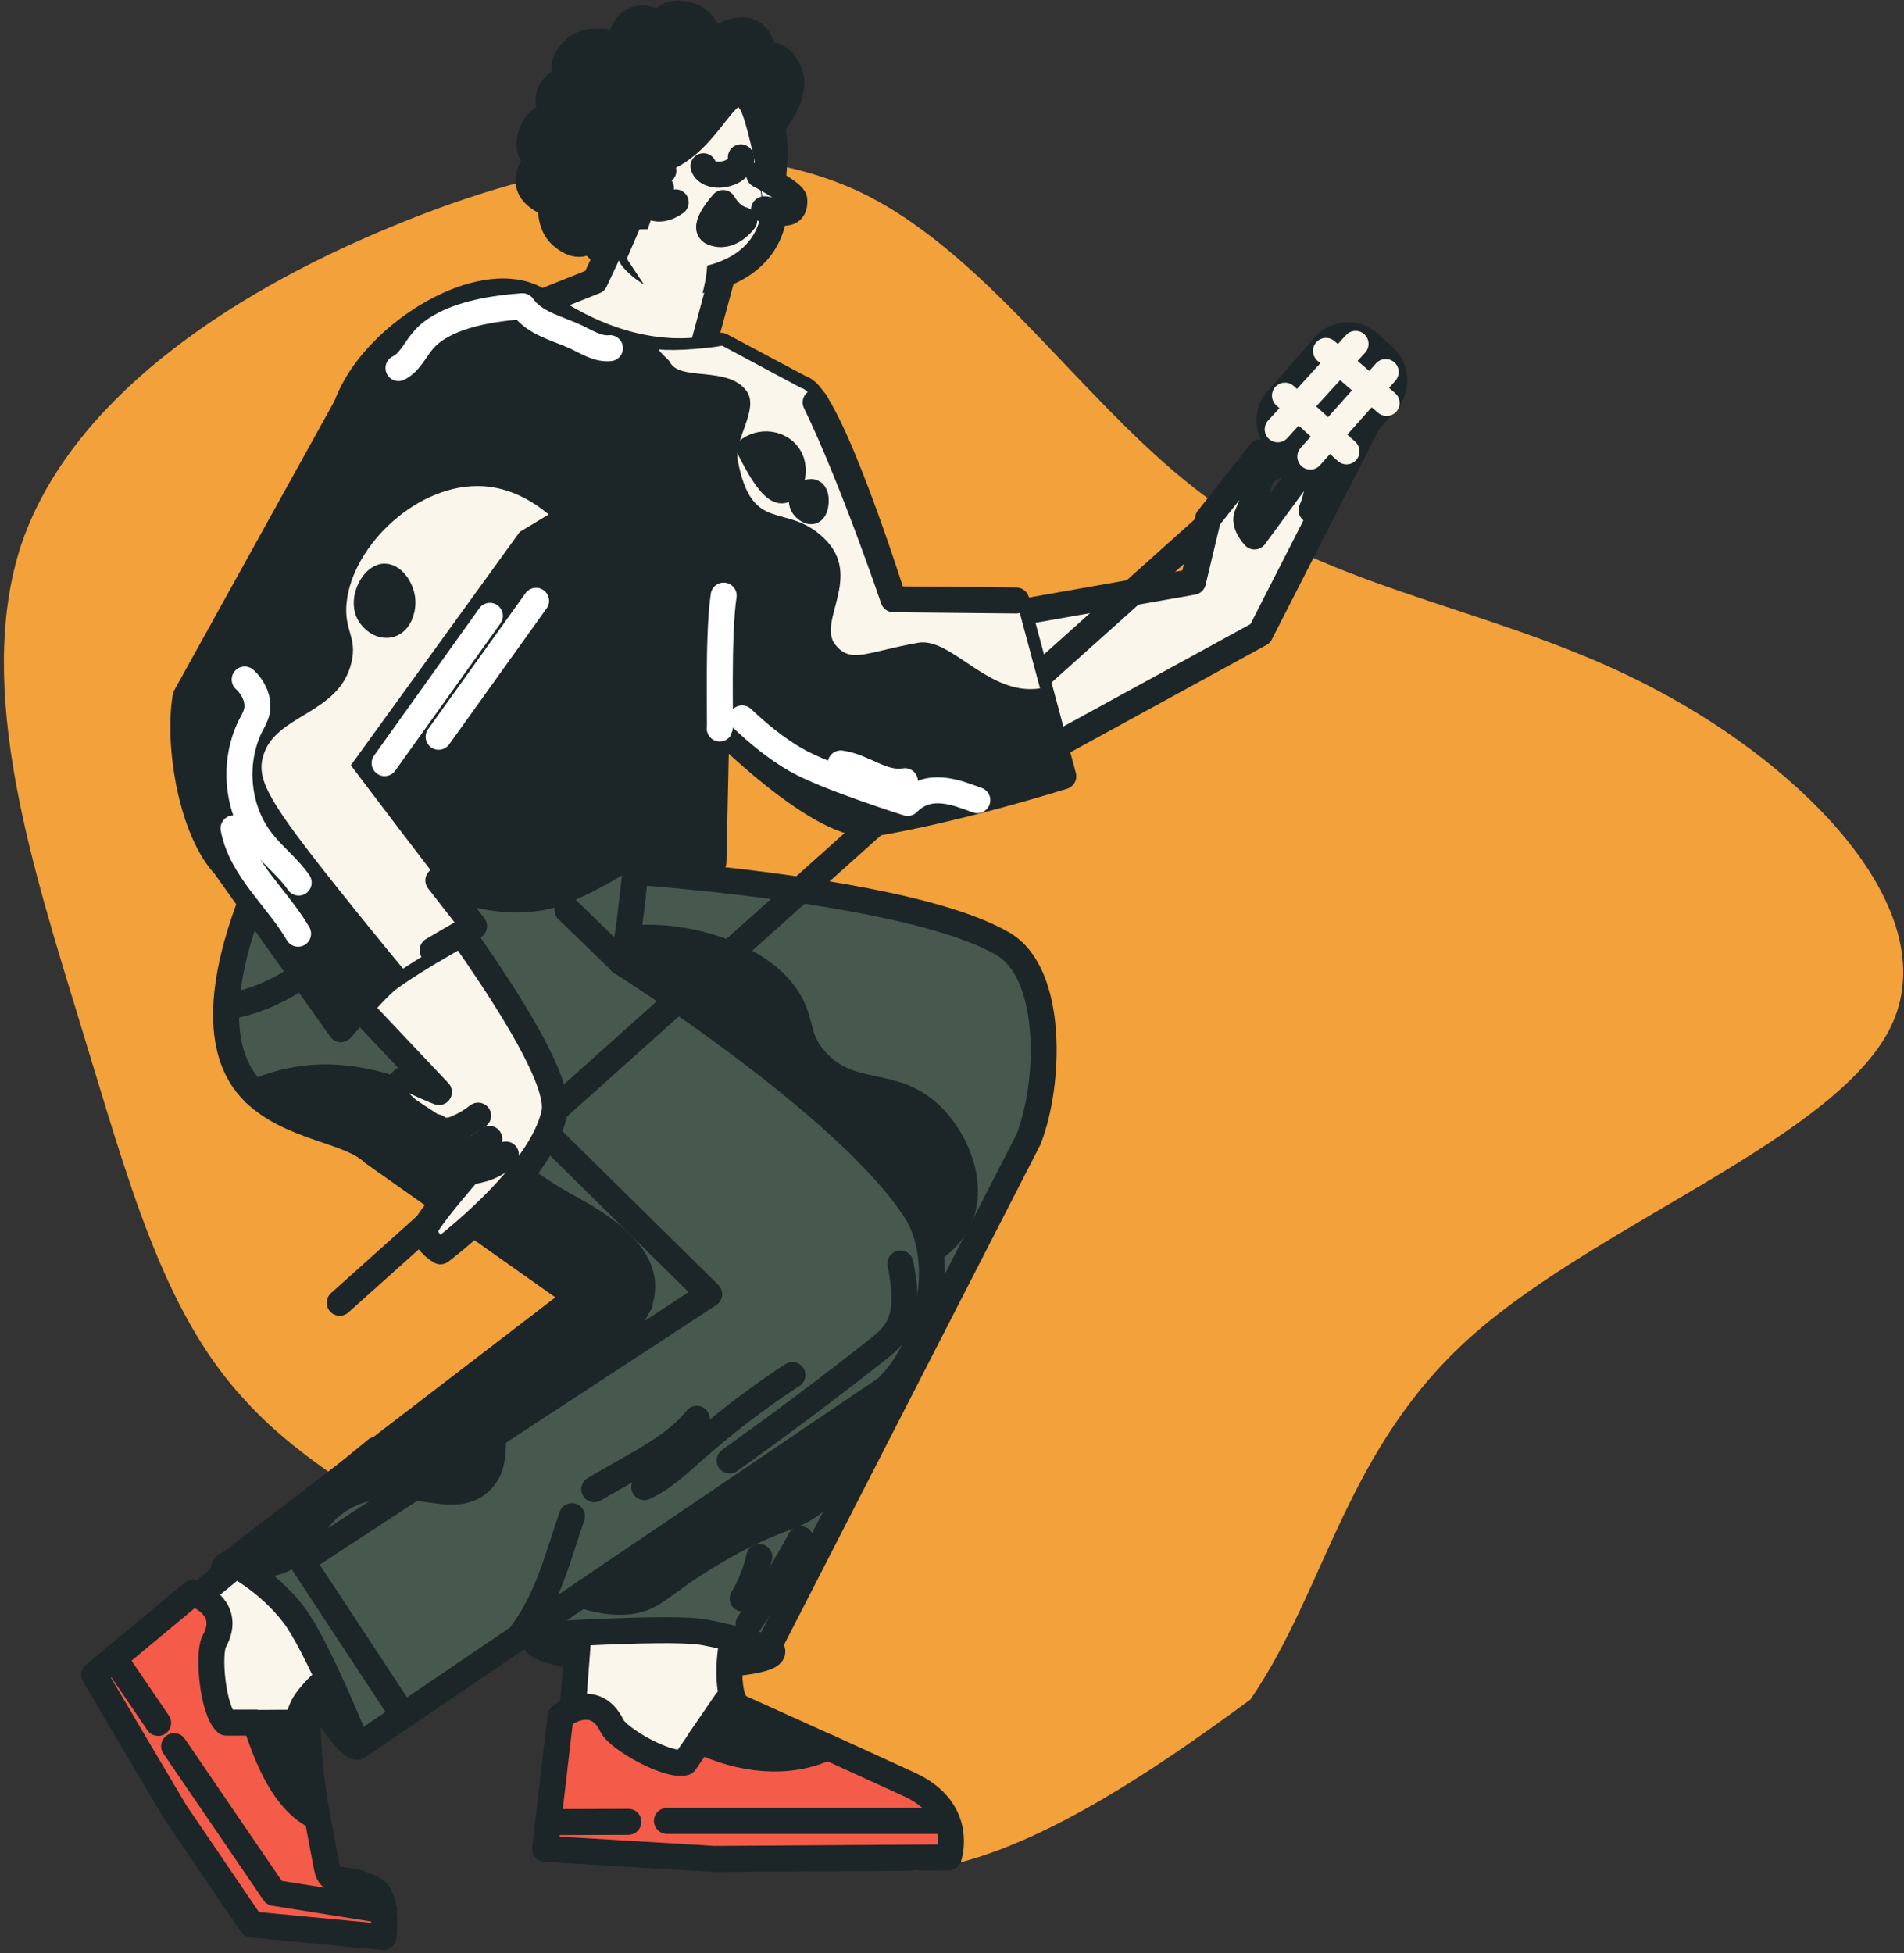 <svg width="156" height="160" viewBox="0 0 156 160" fill="none" xmlns="http://www.w3.org/2000/svg">
<rect x="0" y="0" width="156" height="160" fill="#333333" stroke="none"/>
<path d="M99.868 41.468C110.322 48.693 123.567 50.023 135.725 56.521C147.983 62.994 159.227 74.509 155.05 83.842C150.874 93.075 131.253 100.025 120.676 109.358C110.223 118.59 108.715 130.106 102.438 139.238C94.753 144.883 83.83 152.485 74.959 153.238C64.901 151.331 56.128 140.668 46.466 133.342C36.902 125.916 26.548 121.927 19.974 114.601C13.302 107.376 10.51 96.713 6.63 84.043C2.75 71.298 -2.143 56.446 1.737 44.629C5.715 32.912 18.368 24.257 31.91 18.637C45.353 13.017 59.489 10.533 70.56 15.777C81.532 21.096 89.415 34.242 99.868 41.468Z" fill="#F3A13B"/>
<path fill-rule="evenodd" clip-rule="evenodd" d="M61.54 11.713C61.787 11.512 62.627 11.336 62.776 11.085C63.418 10.032 65.494 7.723 64.629 5.842C63.789 3.96 62.578 4.638 62.578 4.638C62.578 4.638 62.43 0.699 58.352 3.458C57.858 3.785 57.71 3.182 57.413 3.734C57.191 4.136 57.018 4.612 56.845 5.039" fill="#1C2628"/>
<path d="M61.54 11.713C61.787 11.512 62.627 11.336 62.776 11.085C63.418 10.032 65.494 7.723 64.629 5.842C63.789 3.96 62.578 4.638 62.578 4.638C62.578 4.638 62.43 0.699 58.352 3.458C57.858 3.785 57.71 3.182 57.413 3.734C57.191 4.136 57.018 4.612 56.845 5.039" stroke="#1C2628" stroke-width="2.13" stroke-linecap="round" stroke-linejoin="round"/>
<path fill-rule="evenodd" clip-rule="evenodd" d="M46.416 12.666C46.268 12.967 45.576 13.469 45.551 13.745C45.378 14.974 44.464 17.959 46.021 19.314C47.553 20.669 48.368 19.54 48.368 19.54C48.368 19.54 50.098 23.052 52.693 18.838C52.99 18.336 53.385 18.812 53.434 18.185C53.484 17.709 53.434 17.232 53.41 16.755" fill="#1C2628"/>
<path d="M46.416 12.666C46.268 12.967 45.576 13.469 45.551 13.745C45.378 14.974 44.464 17.959 46.021 19.314C47.553 20.669 48.368 19.54 48.368 19.54C48.368 19.54 50.098 23.052 52.693 18.838C52.99 18.336 53.385 18.812 53.434 18.185C53.484 17.709 53.434 17.232 53.41 16.755" stroke="#1C2628" stroke-width="2.13" stroke-linecap="round" stroke-linejoin="round"/>
<path fill-rule="evenodd" clip-rule="evenodd" d="M39.744 33.414C42.363 28.447 44.39 24.759 44.39 24.759L48.739 23.027L51.21 17.759L60.156 19.992L59.217 22.45L57.635 28.296C57.635 28.296 58.97 33.339 57.191 33.239C56.993 33.239 56.672 34.744 56.276 37.203C50.914 36.726 44.513 35.973 39.744 33.414Z" fill="#FAF6EB" stroke="#1C2628" stroke-width="2.13" stroke-linecap="round" stroke-linejoin="round"/>
<path fill-rule="evenodd" clip-rule="evenodd" d="M63.294 14.999C63.986 8.602 62.257 9.705 61.911 7.949C61.243 4.462 60.23 3.283 53.904 3.684C52.792 3.759 51.482 3.81 50.469 4.311C45.848 6.67 45.922 10.383 45.922 10.383C45.922 10.383 43.475 19.013 52.915 19.892C62.38 20.744 52.965 19.741 58.031 18.486C63.072 17.232 63.294 14.999 63.294 14.999Z" fill="#1C2628" stroke="#1C2628" stroke-width="2.13" stroke-linecap="round" stroke-linejoin="round"/>
<path fill-rule="evenodd" clip-rule="evenodd" d="M52.718 15.451C52.421 13.945 54.991 9.956 55.436 8.627C56.227 6.243 52.174 7.222 54.645 6.695C57.413 6.118 59.884 6.017 61.515 8.351C62.158 9.254 63.047 13.82 63.294 14.999C64.159 19.214 61.762 22.024 57.932 22.852C55.461 23.379 53.508 23.027 51.853 21.196C50.914 20.142 53.014 16.956 52.718 15.451Z" fill="#FAF6EB" stroke="#1C2628" stroke-width="2.13" stroke-linecap="round" stroke-linejoin="round"/>
<path fill-rule="evenodd" clip-rule="evenodd" d="M60.7 12.892C60.848 13.444 60.304 14.046 59.439 14.246C58.599 14.447 57.784 14.171 57.635 13.619" fill="#FAF6EB"/>
<path d="M60.7 12.892C60.848 13.444 60.304 14.046 59.439 14.246C58.599 14.447 57.784 14.171 57.635 13.619" stroke="#1C2628" stroke-width="2.13" stroke-linecap="round" stroke-linejoin="round"/>
<path fill-rule="evenodd" clip-rule="evenodd" d="M51.359 21.196L52.397 18.788C52.397 18.788 56.499 18.587 57.561 19.942C58.624 21.271 57.166 25.336 57.166 25.336L54.275 25.587" fill="#FAF6EB"/>
<path fill-rule="evenodd" clip-rule="evenodd" d="M54.349 13.995C53.855 13.293 52.718 13.895 52.495 14.522C52.001 15.827 53.212 18.11 55.362 16.58" fill="#FAF6EB"/>
<path d="M54.349 13.995C53.855 13.293 52.718 13.895 52.495 14.522C52.001 15.827 53.212 18.11 55.362 16.58" stroke="#1C2628" stroke-width="2.13" stroke-linecap="round" stroke-linejoin="round"/>
<path d="M54.151 15.401C54.151 15.401 53.904 15.074 53.953 15.125" stroke="#1C2628" stroke-width="2.13" stroke-linecap="round" stroke-linejoin="round"/>
<path fill-rule="evenodd" clip-rule="evenodd" d="M59.242 16.63C59.637 17.282 60.107 17.809 60.971 18.06C60.971 18.06 59.835 19.666 58.377 19.038C57.413 18.637 59.242 16.63 59.242 16.63Z" fill="#1C2628" stroke="#1C2628" stroke-width="2.13" stroke-linecap="round" stroke-linejoin="round"/>
<path fill-rule="evenodd" clip-rule="evenodd" d="M62.207 14.322C62.207 14.322 65.049 15.827 65.074 16.329C65.247 18.311 62.85 16.981 62.602 17.157" fill="#FAF6EB"/>
<path d="M62.207 14.322C62.207 14.322 65.049 15.827 65.074 16.329C65.247 18.311 62.85 16.981 62.602 17.157" stroke="#1C2628" stroke-width="2.13" stroke-linecap="round" stroke-linejoin="round"/>
<path fill-rule="evenodd" clip-rule="evenodd" d="M59.835 5.189L61.515 8.351C59.316 5.164 58.031 13.82 51.878 13.393C51.705 13.393 48.344 14.021 48.393 13.795C48.443 13.519 48.937 13.594 49.159 13.393C49.654 12.942 49.827 12.415 49.999 11.788C50.197 11.035 49.629 9.354 50.321 8.802C51.433 7.899 53.163 4.638 54.373 4.838L59.835 5.189Z" fill="#1C2628" stroke="#1C2628" stroke-width="2.13" stroke-linecap="round" stroke-linejoin="round"/>
<path fill-rule="evenodd" clip-rule="evenodd" d="M53.533 5.34C53.261 5.139 52.866 4.386 52.594 4.311C51.408 3.985 48.64 2.63 47.108 4.01C45.576 5.365 46.54 6.343 46.54 6.343C46.54 6.343 42.882 7.598 46.639 10.809C47.083 11.185 46.564 11.512 47.157 11.662C47.602 11.762 48.097 11.788 48.566 11.838" fill="#1C2628"/>
<path d="M53.533 5.34C53.261 5.139 52.866 4.386 52.594 4.311C51.408 3.985 48.64 2.63 47.108 4.01C45.576 5.365 46.54 6.343 46.54 6.343C46.54 6.343 42.882 7.598 46.639 10.809C47.083 11.185 46.564 11.512 47.157 11.662C47.602 11.762 48.097 11.788 48.566 11.838" stroke="#1C2628" stroke-width="2.13" stroke-linecap="round" stroke-linejoin="round"/>
<path fill-rule="evenodd" clip-rule="evenodd" d="M58.871 7.372C58.871 7.046 59.266 6.293 59.192 6.017C58.797 4.838 58.352 1.752 56.375 1.225C54.398 0.699 54.151 2.078 54.151 2.078C54.151 2.078 51.062 -0.305 50.568 4.663C50.518 5.24 49.95 5.014 50.172 5.566C50.345 6.017 50.593 6.419 50.815 6.845" fill="#1C2628"/>
<path d="M58.871 7.372C58.871 7.046 59.266 6.293 59.192 6.017C58.797 4.838 58.352 1.752 56.375 1.225C54.398 0.699 54.151 2.078 54.151 2.078C54.151 2.078 51.062 -0.305 50.568 4.663C50.518 5.24 49.95 5.014 50.172 5.566C50.345 6.017 50.593 6.419 50.815 6.845" stroke="#1C2628" stroke-width="2.13" stroke-linecap="round" stroke-linejoin="round"/>
<path fill-rule="evenodd" clip-rule="evenodd" d="M50.024 9.128C49.703 9.078 49.036 8.551 48.764 8.602C47.553 8.802 44.489 8.777 43.648 10.684C42.808 12.591 44.118 13.042 44.118 13.042C44.118 13.042 41.325 15.752 46.045 17.031C46.614 17.182 46.293 17.709 46.861 17.583C47.306 17.483 47.751 17.307 48.195 17.157" fill="#1C2628"/>
<path d="M50.024 9.128C49.703 9.078 49.036 8.551 48.764 8.602C47.553 8.802 44.489 8.777 43.648 10.684C42.808 12.591 44.118 13.042 44.118 13.042C44.118 13.042 41.325 15.752 46.045 17.031C46.614 17.182 46.293 17.709 46.861 17.583C47.306 17.483 47.751 17.307 48.195 17.157" stroke="#1C2628" stroke-width="2.13" stroke-linecap="round" stroke-linejoin="round"/>
<path fill-rule="evenodd" clip-rule="evenodd" d="M103.254 51.904L112.743 33.314C112.743 33.314 111.335 33.088 110.742 33.289C110.149 33.489 108.073 37.529 108.073 37.529L106.911 33.841C106.911 33.841 106.121 33.414 106.096 35.446C106.071 37.478 106.046 39.511 106.046 39.511L102.784 43.951C102.784 43.951 101.796 42.923 102.216 42.12C102.636 41.317 103.254 39.084 103.674 38.281C104.094 37.478 103.279 37.052 103.279 37.052L98.979 42.496L97.743 47.664L71.4 52.306L77.578 65.954L103.254 51.904Z" fill="#FAF6EB" stroke="#1C2628" stroke-width="2.13" stroke-linecap="round" stroke-linejoin="round"/>
<path d="M107.455 41.794C108.023 40.514 108.147 38.833 108.122 37.428" stroke="#1C2628" stroke-width="2.13" stroke-linecap="round" stroke-linejoin="round"/>
<path fill-rule="evenodd" clip-rule="evenodd" d="M24.373 65.202C32.207 65.177 50.246 70.244 58.451 70.621L58.698 59.306C58.698 59.306 67.397 68.162 71.548 67.46C78.814 66.23 87.117 63.596 87.117 63.596L85.189 56.42L83.262 49.245L73.204 49.145C73.204 49.145 67.916 32.26 65.617 31.808L59.069 28.321C59.069 28.321 52.693 30.654 44.365 24.784C39.25 21.171 27.66 29.074 27.932 35.998C28.277 43.4 24.2 57.374 24.373 65.202Z" fill="#1C2628" stroke="#1C2628" stroke-width="2.13" stroke-linecap="round" stroke-linejoin="round"/>
<path d="M63.283 135.313C63.32 134.496 58.995 133.632 53.624 133.381C48.252 133.131 43.868 133.591 43.831 134.407C43.794 135.224 48.119 136.089 53.49 136.339C58.862 136.589 63.246 136.13 63.283 135.313Z" fill="#1C2628" stroke="#1C2628" stroke-width="2.13" stroke-linecap="round" stroke-linejoin="round"/>
<path fill-rule="evenodd" clip-rule="evenodd" d="M18.961 127.999C19.727 127.723 22.964 128.651 25.609 133.066C28.253 137.457 30.057 142.65 29.365 143.077C28.673 143.503 25.757 138.987 23.113 134.597C20.468 130.206 16.836 128.776 18.961 127.999Z" fill="#1C2628" stroke="#1C2628" stroke-width="2.13" stroke-linecap="round" stroke-linejoin="round"/>
<path d="M34.678 89.036C36.309 86.677 36.383 84.52 36.037 82.914C35.79 81.835 35.518 75.137 35.222 74.66L31.095 76.09" fill="#FAF6EB"/>
<path d="M34.678 89.036C36.309 86.677 36.383 84.52 36.037 82.914C35.79 81.835 35.518 75.137 35.222 74.66L31.095 76.09" stroke="#1C2628" stroke-width="2.13" stroke-linecap="round" stroke-linejoin="round"/>
<path fill-rule="evenodd" clip-rule="evenodd" d="M59.958 138.862C57.957 130.633 71.697 107.15 71.697 107.15L48.665 117.035L46.688 143.127L56.598 147.969L67.545 145.711C67.545 145.711 60.551 141.346 59.958 138.862Z" fill="#FAF6EB" stroke="#1C2628" stroke-width="2.13" stroke-linecap="round" stroke-linejoin="round"/>
<path fill-rule="evenodd" clip-rule="evenodd" d="M22.94 81.635C19.282 77.821 24.596 67.51 24.596 67.51C24.596 67.51 44.34 70.947 44.242 70.922C43.97 70.872 73.254 72.126 82.174 77.319C86.351 79.753 86.054 88.785 84.275 93.326L62.924 134.973C62.924 134.973 58.624 133.794 57.141 133.644C53.929 133.317 44.217 133.945 44.217 133.945L57.067 98.319L33.517 92.348C29.488 91.244 25.856 84.695 22.94 81.635Z" fill="#47584E" stroke="#1C2628" stroke-width="2.13" stroke-linecap="round" stroke-linejoin="round"/>
<path fill-rule="evenodd" clip-rule="evenodd" d="M57.314 142.6L59.514 139.389C59.514 139.389 63.641 141.245 67.792 143.127C64.505 144.632 60.7 144.181 57.314 142.6Z" fill="#1C2628" stroke="#1C2628" stroke-width="2.13" stroke-linecap="round" stroke-linejoin="round"/>
<path fill-rule="evenodd" clip-rule="evenodd" d="M45.922 140.618C45.922 140.618 48.69 138.385 50.148 141.396C50.667 142.45 54.67 144.733 56.103 144.382L57.339 142.6C60.724 144.181 64.53 144.657 67.817 143.127C70.362 144.281 72.907 145.46 74.514 146.188C79.085 148.295 77.726 152.159 77.726 152.159L58.525 152.284L44.662 151.457L45.922 140.618Z" fill="#F45B49" stroke="#1C2628" stroke-width="2.13" stroke-linecap="round" stroke-linejoin="round"/>
<path d="M30.205 79.076L34.974 77.294" stroke="#1C2628" stroke-width="2.13" stroke-linecap="round" stroke-linejoin="round"/>
<path fill-rule="evenodd" clip-rule="evenodd" d="M24.966 139.539C28.105 134.597 44.81 127.396 44.81 127.396L30.823 118.766L14.266 132.364L15.699 141.923L23.78 149.75C23.755 149.775 23.582 141.697 24.966 139.539Z" fill="#FAF6EB" stroke="#1C2628" stroke-width="2.13" stroke-linecap="round" stroke-linejoin="round"/>
<path fill-rule="evenodd" clip-rule="evenodd" d="M30.601 94.43L47.331 106.247L19.134 127.848L18.936 127.999C18.936 127.999 21.852 129.403 24.052 132.264C25.955 134.722 29.315 143.077 29.315 143.077L47.627 130.658L70.93 114.877L72.537 113.798C75.28 111.315 76.837 106.472 76.219 102.508C76.021 101.279 75.65 100.15 75.033 99.197C69.522 90.641 51.457 79.151 50.889 78.825C51.037 78.875 51.21 78.097 51.383 76.943C51.803 74.284 52.224 69.718 52.224 69.718L25.361 64.198C25.361 64.198 13.697 82.588 20.839 89.513C23.879 92.448 28.574 92.548 30.601 94.43Z" fill="#47584E" stroke="#1C2628" stroke-width="2.13" stroke-linecap="round" stroke-linejoin="round"/>
<path fill-rule="evenodd" clip-rule="evenodd" d="M19.159 127.848C20.74 128.35 21.927 128.224 22.816 127.898C25.46 126.92 25.164 124.16 28.475 122.504C33.022 120.246 37.05 123.708 39.423 121.3C41.276 119.418 39.497 116.583 41.424 114.877C43.327 113.196 61.762 107.125 46.836 99.046C38.953 94.781 37.026 89.914 29.686 88.559C27.116 88.082 25.189 88.258 23.805 88.559C22.717 88.785 21.729 89.111 20.839 89.512C24.299 91.871 28.574 92.573 30.576 94.43L47.306 106.246L19.159 127.848Z" fill="#1C2628" stroke="#1C2628" stroke-width="2.13" stroke-linecap="round" stroke-linejoin="round"/>
<path d="M18.64 82.462C22.94 81.735 26.474 78.9 26.869 77.52C27.141 76.592 29.909 71.273 29.859 70.796L25.535 70.269" stroke="#1C2628" stroke-width="2.13" stroke-linecap="round" stroke-linejoin="round"/>
<path fill-rule="evenodd" clip-rule="evenodd" d="M20.938 141.145L25.189 141.12C25.189 141.12 25.238 144.833 26.004 148.872C23.31 147.618 21.976 144.206 20.938 141.145Z" fill="#1C2628" stroke="#1C2628" stroke-width="2.13" stroke-linecap="round" stroke-linejoin="round"/>
<path fill-rule="evenodd" clip-rule="evenodd" d="M15.773 130.507C15.773 130.507 19.159 131.536 17.552 134.471C17.009 135.5 17.429 140.141 18.541 141.12H20.938C21.951 144.181 23.31 147.618 26.004 148.872C26.251 150.227 26.523 151.632 26.77 152.937C27.091 154.693 28.253 153.388 30.699 154.843C31.787 155.496 31.416 158.682 31.416 158.682L20.617 157.653L14.389 148.496L11.399 143.453L7.717 137.206L15.773 130.507Z" fill="#F45B49" stroke="#1C2628" stroke-width="2.13" stroke-linecap="round" stroke-linejoin="round"/>
<path fill-rule="evenodd" clip-rule="evenodd" d="M26.449 64.173L52.248 69.692C52.248 69.692 47.528 72.728 45.032 73.355C42.512 74.008 40.016 73.556 38.434 73.129C36.828 72.678 30.601 70.646 27.783 72.904C22.791 74.484 23.385 69.366 23.385 69.366L26.449 64.173Z" fill="#1C2628" stroke="#1C2628" stroke-width="2.13" stroke-linecap="round" stroke-linejoin="round"/>
<path d="M46.861 124.21C45.724 127.497 44.859 131.034 42.759 133.794" stroke="#1C2628" stroke-width="2.13" stroke-linecap="round" stroke-linejoin="round"/>
<path d="M22.001 71.448L27.042 72.076" stroke="#1C2628" stroke-width="2.13" stroke-linecap="round" stroke-linejoin="round"/>
<path d="M46.49 74.534L50.889 78.799" stroke="#1C2628" stroke-width="2.13" stroke-linecap="round" stroke-linejoin="round"/>
<path d="M52.421 106.774L47.331 106.272" stroke="#1C2628" stroke-width="2.13" stroke-linecap="round" stroke-linejoin="round"/>
<path d="M41.82 89.964L58.105 106.021L24.719 127.873L32.429 139.59" stroke="#1C2628" stroke-width="2.13" stroke-linecap="round" stroke-linejoin="round"/>
<path d="M60.774 46.761L58.673 59.281" stroke="#1C2628" stroke-width="2.13" stroke-linecap="round" stroke-linejoin="round"/>
<path d="M98.559 43.374L27.833 106.723" stroke="#1C2628" stroke-width="2.13" stroke-linecap="round" stroke-linejoin="round"/>
<path d="M112.447 30.93L104.144 38.382" stroke="#1C2628" stroke-width="2.13" stroke-linecap="round" stroke-linejoin="round"/>
<path fill-rule="evenodd" clip-rule="evenodd" d="M45.428 91.144C44.39 96.287 36.087 102.509 36.087 102.509C36.087 102.509 34.258 101.48 35.049 100.226C35.839 98.946 38.434 95.986 38.434 95.986C38.434 95.986 36.902 96.337 36.778 95.81C36.655 95.283 37.075 94.656 37.075 94.656C37.075 94.656 36.457 94.254 35.815 93.853C35.197 93.452 36.111 92.699 36.111 92.699C36.111 92.699 34.233 91.495 33.615 91.068C32.998 90.667 32.256 89.739 32.256 89.739C32.256 89.739 32.948 87.957 33.566 88.359C34.184 88.76 35.963 89.463 35.963 89.463L29.538 82.663L32.108 78.875L37.619 76.165C41.943 82.262 45.922 88.71 45.428 91.144Z" fill="#FAF6EB" stroke="#1C2628" stroke-width="2.13" stroke-linecap="round" stroke-linejoin="round"/>
<path fill-rule="evenodd" clip-rule="evenodd" d="M18.417 70.922L27.931 84.319C27.931 84.319 30.65 81.108 31.737 80.255C32.058 80.004 32.503 79.703 33.022 79.352C35.246 77.897 38.83 75.864 38.83 75.864C36.68 73.205 28.747 62.693 28.747 62.693L42.586 43.575L44.958 42.145L46.021 41.493L28.599 32.888L15.205 57.073C14.538 61.037 15.699 68.037 18.417 70.922Z" fill="#1C2628" stroke="#1C2628" stroke-width="2.13" stroke-linecap="round" stroke-linejoin="round"/>
<path d="M41.449 94.581C41.078 95.057 40.559 95.383 39.991 95.609C39.423 95.835 38.83 95.935 38.236 96.036" stroke="#1C2628" stroke-width="2.13" stroke-linecap="round" stroke-linejoin="round"/>
<path d="M40.09 93.301C39.151 94.129 37.891 94.555 36.63 94.48" stroke="#1C2628" stroke-width="2.13" stroke-linecap="round" stroke-linejoin="round"/>
<path d="M39.176 91.394C38.657 91.796 38.088 92.147 37.495 92.398C37.223 92.523 36.927 92.624 36.63 92.624C36.334 92.649 36.012 92.573 35.79 92.348" stroke="#1C2628" stroke-width="2.13" stroke-linecap="round" stroke-linejoin="round"/>
<path d="M51.482 149.249L44.909 149.274" stroke="#1C2628" stroke-width="2.13" stroke-linecap="round" stroke-linejoin="round"/>
<path d="M77.578 149.173H54.645" stroke="#1C2628" stroke-width="2.13" stroke-linecap="round" stroke-linejoin="round"/>
<path d="M12.956 141.145L9.373 135.876" stroke="#1C2628" stroke-width="2.13" stroke-linecap="round" stroke-linejoin="round"/>
<path d="M31.465 156.499L22.47 155.069L14.266 143.052" stroke="#1C2628" stroke-width="2.13" stroke-linecap="round" stroke-linejoin="round"/>
<path fill-rule="evenodd" clip-rule="evenodd" d="M59.168 28.321L65.642 31.784C67.916 32.235 73.229 49.12 73.229 49.12L83.287 49.22L85.214 56.395C80.988 57.048 77.949 52.181 75.231 52.657C70.955 53.41 69.72 54.413 68.435 52.808C66.927 50.926 70.758 47.213 67.52 44.102C64.382 41.066 61.639 43.876 60.453 37.755C60.107 35.973 62.232 33.515 61.169 32.034C59.637 29.927 55.634 31.282 54.868 29.626C54.794 29.475 54.003 28.823 53.978 28.622C55.486 28.798 58.402 28.472 59.168 28.321Z" fill="#FAF6EB"/>
<path fill-rule="evenodd" clip-rule="evenodd" d="M27.783 72.904C29.686 75.287 31.441 77.445 33.022 79.352C35.246 77.896 38.83 75.864 38.83 75.864C36.68 73.205 28.747 62.693 28.747 62.693L42.586 43.575L44.958 42.145C43.599 41.016 41.82 39.987 39.645 39.837C34.283 39.486 28.895 44.654 28.401 49.345C28.154 51.679 29.291 52.155 28.797 54.263C27.783 58.578 22.495 58.503 21.556 61.965C20.988 63.922 22.124 65.804 27.783 72.904Z" fill="#FAF6EB"/>
<path fill-rule="evenodd" clip-rule="evenodd" d="M61.441 36.801C62.899 39.712 63.69 40.263 64.159 40.163C64.777 40.013 65.271 38.557 64.703 37.504C64.135 36.45 62.627 36.023 61.441 36.801Z" fill="#1C2628" stroke="#1C2628" stroke-width="2.13" stroke-linecap="round" stroke-linejoin="round"/>
<path fill-rule="evenodd" clip-rule="evenodd" d="M66.532 41.869C66.878 41.743 66.977 40.514 66.581 40.339C66.334 40.213 65.815 40.489 65.716 40.916C65.593 41.468 66.26 41.969 66.532 41.869Z" fill="#1C2628" stroke="#1C2628" stroke-width="2.13" stroke-linecap="round" stroke-linejoin="round"/>
<path fill-rule="evenodd" clip-rule="evenodd" d="M31.96 51.152C32.726 50.926 32.973 49.947 32.973 49.396C32.998 48.342 32.207 47.213 31.49 47.238C30.6 47.263 29.637 49.069 30.23 50.224C30.526 50.801 31.268 51.352 31.96 51.152Z" fill="#1C2628" stroke="#1C2628" stroke-width="2.13" stroke-linecap="round" stroke-linejoin="round"/>
<path fill-rule="evenodd" clip-rule="evenodd" d="M50.914 78.799C51.482 79.126 69.522 90.616 75.057 99.172C75.675 100.125 76.071 101.279 76.244 102.483C77.43 101.68 78.369 100.652 78.789 99.347C79.678 96.663 78.27 93.201 76.145 91.243C73.031 88.383 69.645 90.039 66.828 86.878C65.173 85.022 65.741 83.742 64.555 81.86C62.232 78.147 55.831 76.341 51.383 76.918C51.235 78.072 51.062 78.875 50.914 78.799Z" fill="#1C2628" stroke="#1C2628" stroke-width="2.13" stroke-linecap="round" stroke-linejoin="round"/>
<path fill-rule="evenodd" clip-rule="evenodd" d="M47.676 130.658C48.962 131.11 50.296 131.31 51.532 131.185C53.682 130.934 54.003 129.805 58.5 127.146C64.011 123.884 65.123 124.637 67.224 122.605C69.275 120.623 70.56 117.612 70.98 114.877L47.676 130.658Z" fill="#1C2628" stroke="#1C2628" stroke-width="2.13" stroke-linecap="round" stroke-linejoin="round"/>
<path fill-rule="evenodd" clip-rule="evenodd" d="M104.86 36.349L106.145 37.504C107.183 38.432 108.789 38.331 109.704 37.303L113.608 32.862C114.523 31.808 114.424 30.178 113.411 29.249L112.125 28.095C111.088 27.167 109.481 27.267 108.567 28.296L104.662 32.737C103.723 33.791 103.822 35.421 104.86 36.349Z" fill="#1C2628" stroke="#1C2628" stroke-width="2.13" stroke-linecap="round" stroke-linejoin="round"/>
<path d="M113.608 33.013L108.641 28.748" stroke="#FAF6EB" stroke-width="2.13" stroke-linecap="round" stroke-linejoin="round"/>
<path d="M110.321 36.977L105.28 32.411" stroke="#FAF6EB" stroke-width="2.13" stroke-linecap="round" stroke-linejoin="round"/>
<path d="M113.534 30.479L107.356 37.403" stroke="#FAF6EB" stroke-width="2.13" stroke-linecap="round" stroke-linejoin="round"/>
<path d="M111.063 28.171L104.687 35.17" stroke="#FAF6EB" stroke-width="2.13" stroke-linecap="round" stroke-linejoin="round"/>
<path d="M35.914 72.126L38.83 75.864L35.444 77.846" stroke="#1C2628" stroke-width="2.13" stroke-linecap="round" stroke-linejoin="round"/>
<path d="M40.139 50.45L31.515 62.517" stroke="white" stroke-width="2.13" stroke-linecap="round" stroke-linejoin="round"/>
<path d="M43.92 49.22L35.938 60.359" stroke="white" stroke-width="2.13" stroke-linecap="round" stroke-linejoin="round"/>
<path d="M59.291 48.794C58.797 52.055 59.044 59.582 58.97 59.682" stroke="white" stroke-width="2.13" stroke-linecap="round" stroke-linejoin="round"/>
<path d="M20.048 55.668C20.765 56.32 21.259 57.349 21.037 58.302C20.938 58.728 20.716 59.105 20.518 59.481C19.035 62.492 19.406 66.356 21.482 68.965C22.396 70.144 23.632 71.072 24.472 72.302" stroke="white" stroke-width="2.13" stroke-linecap="round" stroke-linejoin="round"/>
<path d="M19.134 67.861C19.777 71.223 22.717 73.556 24.422 76.491" stroke="white" stroke-width="2.13" stroke-linecap="round" stroke-linejoin="round"/>
<path d="M66.828 32.963C69.819 39.109 73.204 49.095 73.204 49.095L83.262 49.195" stroke="#1C2628" stroke-width="2.13" stroke-linecap="round" stroke-linejoin="round"/>
<path d="M60.798 58.854C62.158 60.133 63.591 61.313 65.197 62.241C67.668 63.671 74.365 65.778 74.365 65.778C76.145 63.972 78.394 64.951 80.074 65.553" stroke="white" stroke-width="2.13" stroke-linecap="round" stroke-linejoin="round"/>
<path d="M74.143 63.997C72.339 64.323 70.708 62.768 68.879 62.542" stroke="white" stroke-width="2.13" stroke-linecap="round" stroke-linejoin="round"/>
<path d="M49.975 28.522C49.011 28.622 48.121 28.045 47.232 27.619C45.675 26.891 43.797 26.515 42.808 25.085C40.732 25.235 38.212 25.612 36.358 26.59C35.741 26.916 35.148 27.318 34.678 27.87C34.011 28.647 33.566 29.701 32.652 30.153" stroke="white" stroke-width="2.13" stroke-linecap="round" stroke-linejoin="round"/>
<path d="M73.772 103.512C74.118 105.343 74.44 107.401 73.451 108.981C73.006 109.684 72.339 110.211 71.697 110.712C67.792 113.798 63.813 116.759 59.785 119.644" stroke="#1C2628" stroke-width="2.13" stroke-linecap="round" stroke-linejoin="round"/>
<path d="M64.925 112.644C62.034 114.526 59.291 116.633 56.696 118.942C55.486 120.02 54.275 121.149 52.792 121.827" stroke="#1C2628" stroke-width="2.13" stroke-linecap="round" stroke-linejoin="round"/>
<path d="M57.092 116.232C55.658 117.988 53.657 119.167 51.705 120.271C50.691 120.848 49.678 121.425 48.69 122.002" stroke="#1C2628" stroke-width="2.13" stroke-linecap="round" stroke-linejoin="round"/>
<path d="M65.593 126.092C64.678 127.848 62.479 131.411 61.342 133.016" stroke="#1C2628" stroke-width="2.13" stroke-linecap="round" stroke-linejoin="round"/>
<path d="M62.207 127.547C61.935 128.751 61.49 129.905 60.848 130.959" stroke="#1C2628" stroke-width="2.13" stroke-linecap="round" stroke-linejoin="round"/>
</svg>

